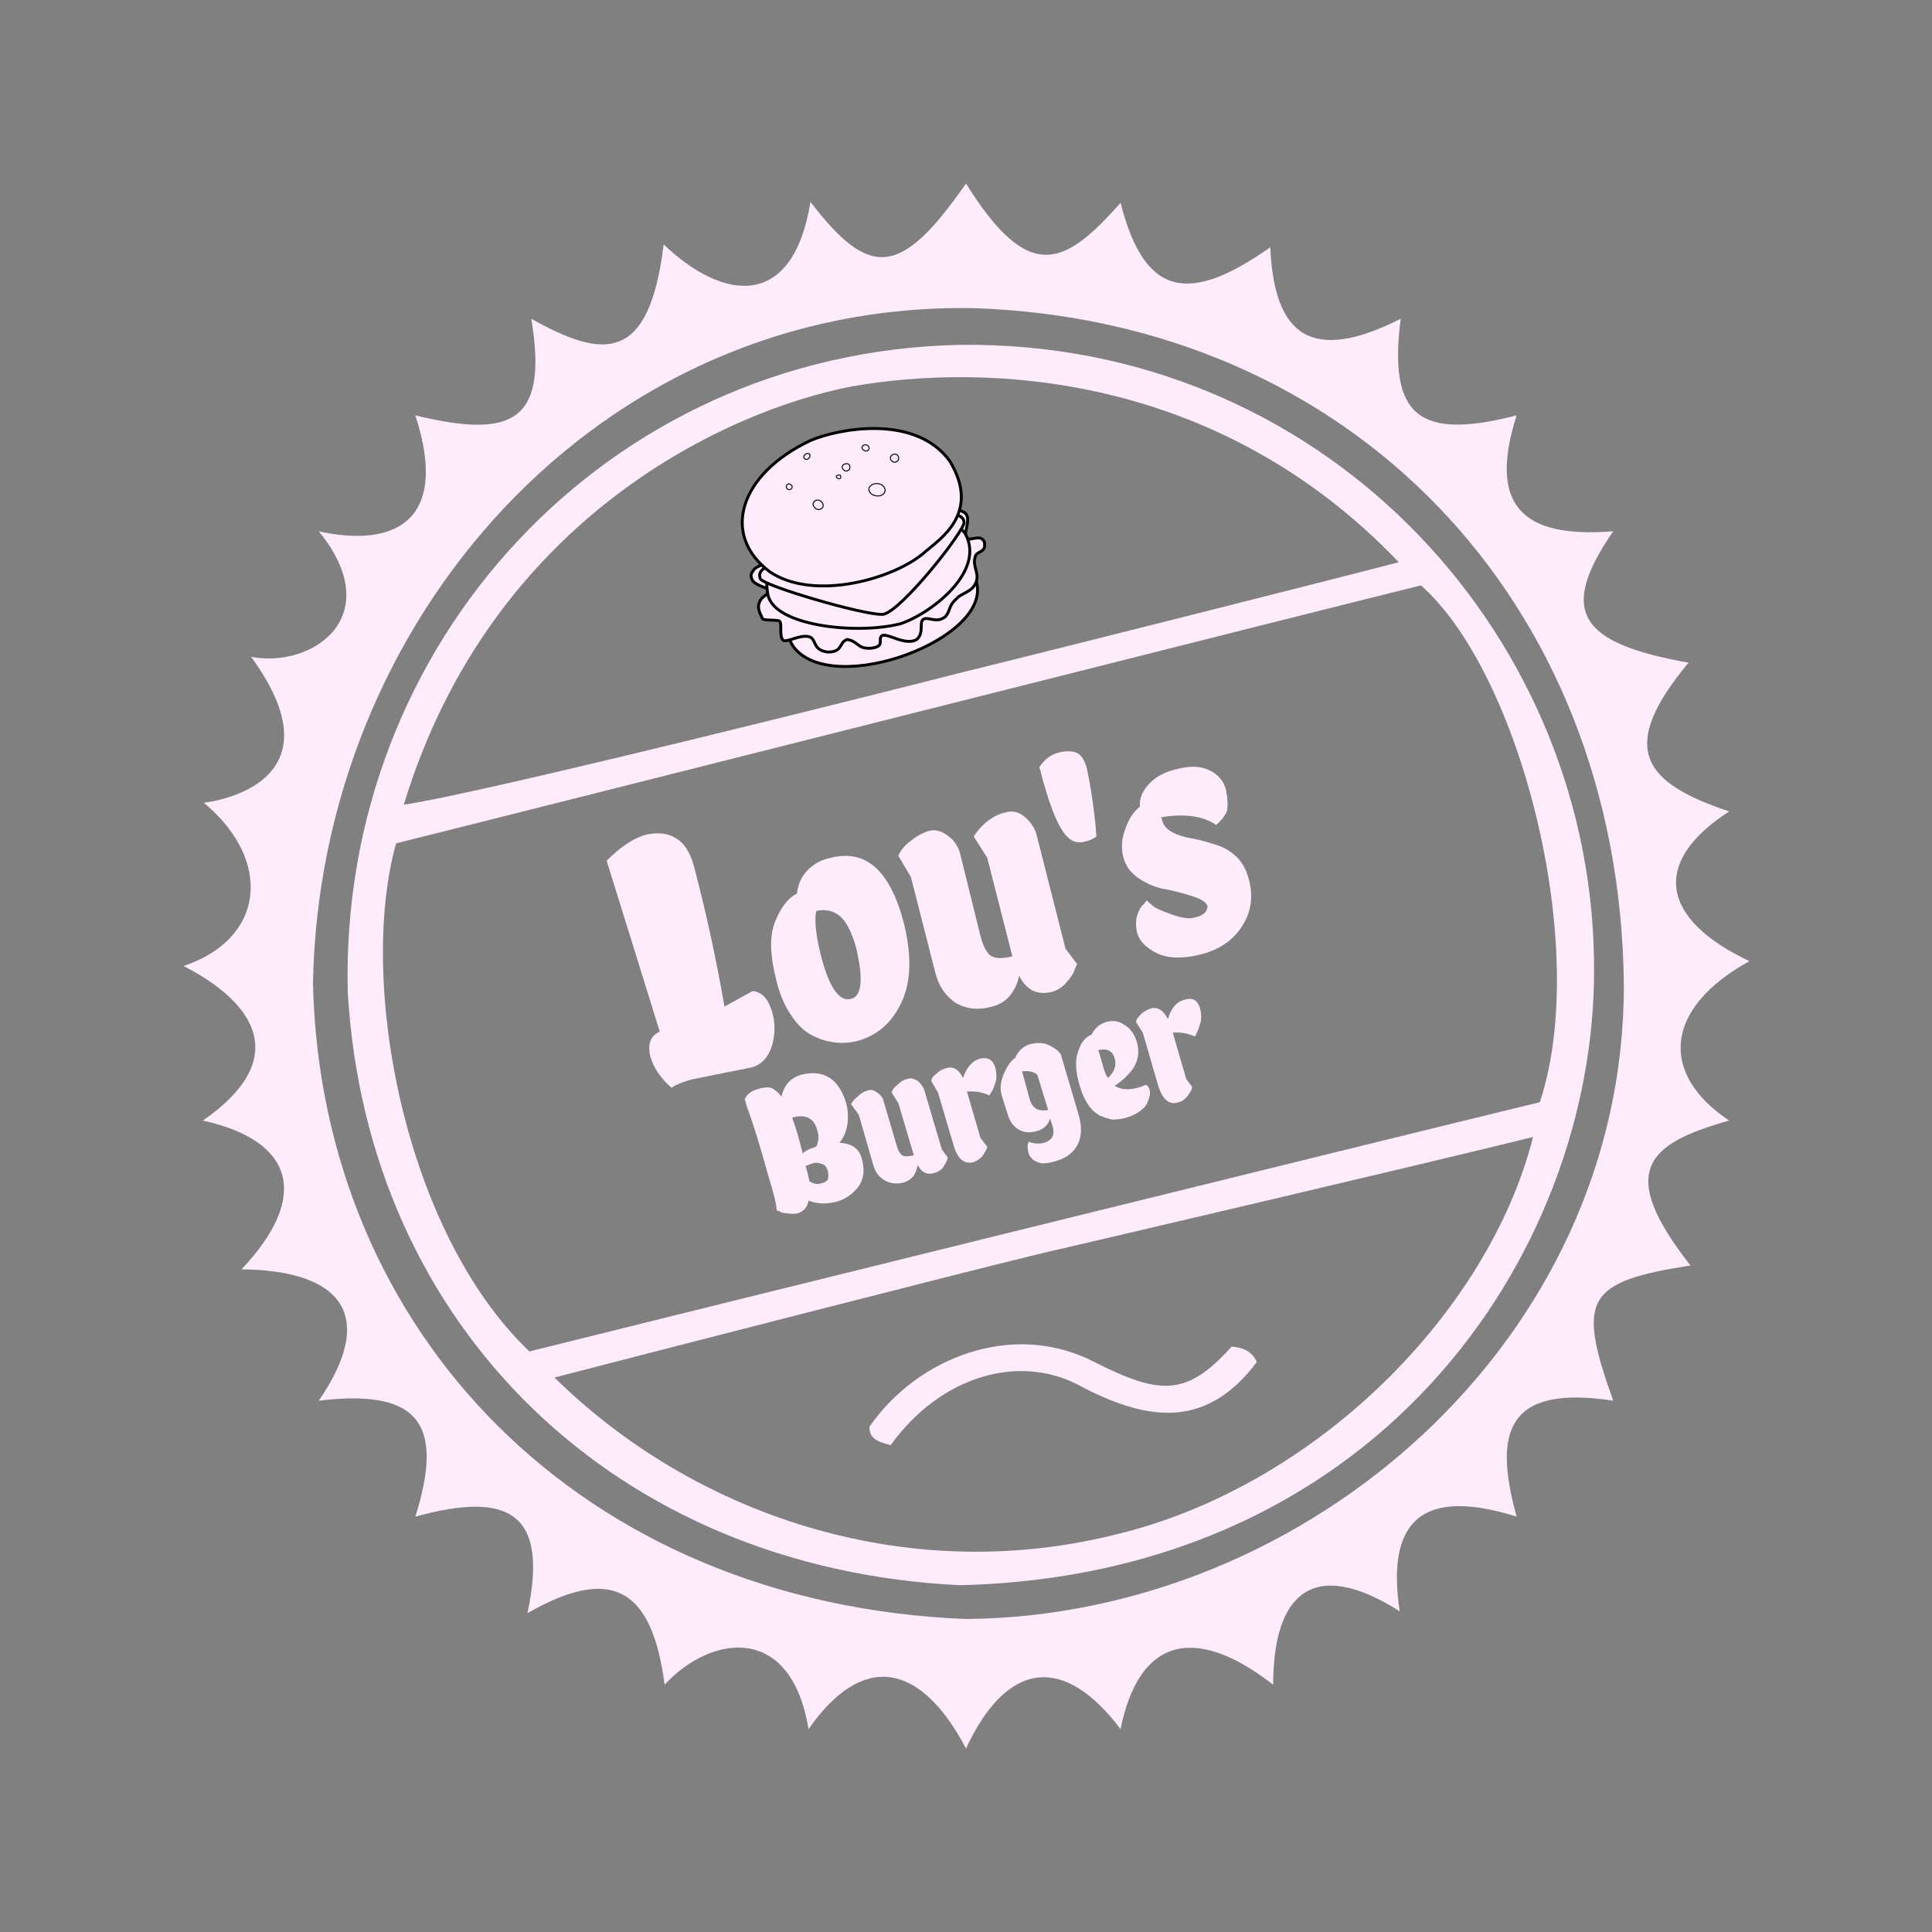 <svg version="1.2" xmlns="http://www.w3.org/2000/svg" viewBox="0 0 200 200" width="200" height="200">
	<rect x="0" y="0" width="200" height="200" fill="#808080" stroke="none"/>
	<title>logo_negro</title>
	<style>
		.s0 { fill: #feebfc } 
		.s1 { fill: #feebfc;stroke: #000000;stroke-width: .3 } 
		.s2 { fill: #feebfc;stroke: #000000;stroke-width: .1 } 
	</style>
	<path id="Forma 19" class="s0" d="m90 147.7c4.9-7.1 14.8-11.1 23.3-6.7 6.9 3.5 9.6 3.5 14.2-1.6 1.3 0.1 2.2 0.6 2.6 1.6-5.4 7.2-11.7 6-18.6 2.3-6.1-3.1-14.1-0.9-19.3 6.3-1.7-0.4-2.2-0.9-2.2-1.9z"/>
	<path id="Forma 10" class="s1" d="m82.1 66.9c-4.3-6.8 15.8-15.4 18.9-6.9 2.2 6-14.9 12.4-18.9 6.9z"/>
	<path id="Forma 9" class="s1" d="m78.1 58.9c0.6-0.5 1.2-0.5 2-0.6-0.2-1.1 0.7-2.7 1.9-3.3 1.2-0.6 4.6-1.7 6-2 1.4-0.3 4.8-0.3 6.6-0.5 1.5-0.2 4.5 0 5.3 0.6 0.7 0.6-0.2 2.1 0.1 2.6 0.4 0.4 1.5-0.5 1.9 0.4 0.2 1.1-0.6 0.9-0.9 1.4-0.5 1.2 0.7 2-0.2 3.2-0.3 0.5-1.5 0.9-1.7 1.2-1 0.9-0.6 1.1-1.2 1.9-0.9 0.8-1.8 0-2.3 0.3-0.5 0.3 0.1 1.4-0.7 2.1-1.2 0.7-3-0.7-3.6-0.4-0.5 0.4 0.4 1.1-1.1 1.3-1.5 0.1-1.3-0.7-2.5-0.9-0.9 0.3-0.4 1.3-2 1.3-1.7-0.2-1.1-1.4-2-1.6-0.9-0.2-2.2 0.6-2.6 0.4-0.5-0.4-0.1-1.7-0.4-2-0.4-0.2-1.7 0-1.8-0.3-0.1-0.4-0.8-1.2 0-2.1 0.5-0.4 0.7-0.6 0.9-0.8-0.6-0.3-1.5-0.5-1.9-1-0.3-0.6-0.1-0.8 0.2-1.2z"/>
	<path id="Forma 8" class="s1" d="m83.2 53.1c1.3-0.1 8.5-2.1 10.4-2 2.7-0.4 5.3 3 6.3 4.1 2.3 4.1-4 8.6-6.8 9.4-4.5 1.1-12.9 0.2-13.6-3-0.4-2-0.1-6.4 3.7-8.5z"/>
	<path id="Forma 7" class="s1" d="m78.7 59.9c-0.1-0.3-0.1-0.5 0.1-0.8 0.7-0.7 8.2-8 9.1-7.9 0.8 0.1 10.1 1.4 11.4 2.2 0.2 0.1 0.5 0.3 0.5 0.7 0 0.9-6.5 9.2-8.4 9.5-2 0.1-12.5-3-12.7-3.7z"/>
	<path id="Forma 6" fill-rule="evenodd" class="s1" d="m83.9 45.6c2.8-1.2 10.8-2.8 14.4 2.1 3.3 5.4-1 8.1-2.5 9.4-3.1 2.8-11.5 5.2-16.1 2.1-5.1-3.8-3.2-10.1 4.2-13.6z"/>
	<path id="Forma 18" class="s2" d="m89.4 46.6c-0.4-0.3 0-0.7 0.4-0.5 0.4 0.3 0 0.8-0.4 0.5z"/>
	<path id="Forma 17" class="s2" d="m92.3 47.7c0.4 0.4 1-0.1 0.6-0.6-0.4-0.3-1 0.2-0.6 0.6z"/>
	<path id="Forma 16" class="s2" d="m90.3 51.2c-0.9-0.6 0.1-1.5 1-1 0.8 0.6 0 1.5-1 1z"/>
	<path id="Forma 15" class="s2" d="m86.7 49.5c0.3 0.2 0.4-0.1 0.3-0.3-0.3-0.1-0.6 0.1-0.3 0.3z"/>
	<path id="Forma 14" class="s2" d="m87.3 48.6c0.3 0.4 0.9 0 0.6-0.5-0.3-0.3-1 0.1-0.6 0.5z"/>
	<path id="Forma 13" class="s2" d="m83.3 47.5c0.3 0.2 0.7-0.2 0.5-0.5-0.3-0.2-0.8 0.2-0.5 0.5z"/>
	<path id="Forma 12" class="s2" d="m84.4 52.6c0.4 0.4 1.2-0.1 0.6-0.7-0.5-0.4-1.2 0.2-0.6 0.7z"/>
	<path id="Forma 11" class="s2" d="m81.5 50.6c0.3 0.3 0.7-0.2 0.4-0.4-0.3-0.3-0.7 0.1-0.4 0.4z"/>
	<path id="Forma 1" fill-rule="evenodd" class="s0" d="m21.1 83.1c0 0 14.8-1.5 4.9-15.1 6.5 1.2 14.1-4.3 7-13 7.7 1.7 13.6-0.9 10-12 9.9 2.4 13.8 0.8 12-10 7.5 4.2 12.2 4.6 13.7-7.7 6.3 6 13.4 6.7 15.2-4.4 6.2 8.1 9.4 7.7 16.1-1.9 6.6 10.6 10.3 8.4 16 2 2.5 9.8 7.1 10.5 15.5 4.6 0.4 9.1 4.2 12.1 13.5 7.4-1.3 10.1 1.9 12.6 12 10-3.4 10.6 2.1 12.6 10 12-5.8 8.4-3.4 11.6 7.8 13.6-7.6 9.1-4.4 12.5 4.2 15.4-8.2 5.3-7 11.2 2.1 15.5-8.9 4.9-9.3 11.7-2.1 16.5-8.5 2.4-11.7 5.2-4 15-10.8 1.7-11.8 3.4-8 14-11.1-1.7-12.4 3.3-10 12-11.1-3.5-13.3 1.9-12.1 9.8-9-5.7-13.1-1.8-13.1 7.6-8.5-6.6-14-4.4-15.8 4.6-5.8-7.7-11.7-7.2-16 2-4.8-9.1-10.8-9.9-16.3-2-1.8-11-10.1-9.8-14.9-4.6-1.3-10-5.5-12.4-14.2-7.4 2.2-10.3-1.8-12.7-11.6-10 2.9-9.3 0.7-13.3-10-12 6.1-8.9 2.3-13.5-8-13.6 7.1-7.5 5.5-13.3-4-15.4 9.1-6.3 5.6-12.1-2-16 8.4-2.8 9.3-10.9 2.1-16.9zm147 18.8c-0.4-39.6-28.2-68.7-67.3-70-39-0.7-67.8 32.5-68.4 70 0.9 36.1 27.8 64.1 67.6 65.7 35.4-0.3 68.2-28.9 68.1-65.7z"/>
	<path id="Lou's" fill-rule="evenodd" class="s0" d="m75 104.2l2.9-1.6q1.5 0.1 2.1 2.4 0.4 1.6-0.1 3.3-0.6 1.8-2.1 2.2l-6 1.2q-1.3 0.3-2.3 0.9-1.7-1.5-2.2-3.3-0.4-1.9 1-2.5l-5.5-17.7q2.2-2.2 4.1-2.7 1.9-0.4 3.1 0.4 1.4 0.8 2 3.5 1.7 6.5 3 13.9zm18.6-8.5q1.2 5-0.3 8.1-1.5 3.2-4.7 4-2.3 0.5-4.5-0.6-1.2-0.6-2.2-2.1-1.1-1.6-1.6-3.9-0.9-3.6-0.1-5.7 0.9-2.3 2.3-3 0.2-1.9 1.8-3 0.7-0.5 1.7-0.7 5.5-1.4 7.6 6.9zm-8.7 2.9q1.3 5.3 3.2 4.8 1.7-0.4 0.5-5.4-0.7-2.4-1.7-3.2-1-0.8-2.4-0.5-0.3 1.3 0.4 4.3zm17.2-13.5q1-0.8 2-1 1-0.3 1.9 0.4 1 0.8 1.3 1.9l3 11.8 1.2 1.6q-0.1 0.2-0.3 0.7-0.1 0.4-0.8 1.2-0.7 0.8-1.6 1-2.2 0.5-3.3-1.7-0.2 1.1-0.9 2-0.7 0.9-1.9 1.2-2.1 0.6-3.8-0.4-1.6-1.1-2.1-3.2l-2.5-9.8-1.3-2.2q0.3-0.8 1.2-1.5 1-0.8 2-1.1 1-0.2 1.9 0.5 1 0.7 1.3 1.9l2.1 8.5q0.4 1.5 1 2 0.7 0.5 2.3 0.1l-2.6-10.2-1.4-2.2q0.4-0.7 1.3-1.5zm5.5-5.7q0.8-1.2 2-1.5 1.3-0.3 2 0.1 0.6 0.4 0.9 1.5 0.5 2.2 0.9 5.8l0.1 1.3q-0.6 0.4-1.1 0.5-1.3 0.4-2.2-0.8-1.3-1.7-2.6-6.9zm12.6 5.2l0.1 0.3q0.3 1.4 3.1 1.9 1.1 0.2 2.3 0.6 1.2 0.3 2.2 1.2 1 0.9 1.4 2.5 0.7 2.7-0.8 4.9-1.4 2.1-4.2 2.8-2.7 0.7-4.5-0.1-1.8-0.9-2.1-2.2-0.2-0.9 0-1.7 0.3-0.9 0.7-1.2l0.3-0.4q0.3 0.3 0.8 0.7 0.5 0.3 1.9 0.8 1.4 0.5 2.2 0.3 0.9-0.2 1.2-0.6 0.2-0.3 0.2-0.6-0.2-0.6-1.5-1-1.2-0.4-2.6-0.7-1.5-0.2-2.9-1.1-1.3-0.8-1.7-2.2-0.4-1.5 0.2-3 0.5-1.5 1.5-2.3-0.1-1.2 0.9-2.3 1.1-1.2 3-1.6 1.9-0.5 3.2 0.1 1.4 0.6 1.8 2 0.3 1.5 0.1 2.3-0.3 0.7-1.1 1.4-2-1.4-5.7-0.8z"/>
	<path id="Burger" fill-rule="evenodd" class="s0" d="m78.6 112.7q0.6-0.2 1.2-0.1 0.5 0.2 1.1 0.9 0.4-1.7 1.9-2.2 3.6-1 4.8 2.9 0.3 1.2 0.1 2.3-0.2 1.1-0.8 1.8 1.9 0.1 2.3 1.6 0.5 1.7-0.3 2.9-0.9 1.2-2.3 1.6-1.5 0.4-2.9-0.1-0.2 1-1.1 1.3-0.5 0.1-1.1 0-0.5 0-0.8-0.2l-0.3-0.1q0-0.8-0.9-3.7-1.2-4.4-2.2-7.1l-0.2-0.7q0.3-0.8 1.5-1.1zm3.4 3q0.4 1.1 0.6 1.8 0.2 0.8 0.5 1.9 0.4-0.4 1.4-0.7 0.4-0.9 0.1-1.7-0.5-1.9-2.6-1.3zm2.2 4.7l-0.8 0.3q0.2 0.7 0.4 1.6 0.7 0.4 1.2 0.2 0.5-0.1 0.7-0.4 0.1-0.4 0-0.9-0.2-0.6-0.6-0.7-0.5-0.2-0.9-0.1zm8.7-8.1q0.5-0.5 1-0.6 0.5-0.2 1.1 0.2 0.5 0.4 0.7 1l1.8 6.1 0.6 0.8q0 0.2-0.1 0.4-0.1 0.2-0.4 0.7-0.4 0.4-0.8 0.5-1.2 0.4-1.8-0.8-0.1 0.6-0.4 1.1-0.4 0.5-1 0.7-1.1 0.3-2-0.2-0.9-0.5-1.2-1.6l-1.5-5.2-0.8-1.1q0.2-0.4 0.7-0.8 0.5-0.5 1-0.6 0.5-0.2 1 0.2 0.6 0.4 0.7 1l1.3 4.4q0.2 0.8 0.6 1.1 0.3 0.2 1.2 0l-1.6-5.4-0.7-1.1q0.1-0.4 0.6-0.8zm7.9 8q-1.5 0.4-2.1-1.8l-1.6-5.4-0.7-1.2q0-0.1 0.1-0.3 0.1-0.2 0.5-0.5 0.4-0.4 0.9-0.5 1.1-0.4 1.8 1 0.5-1.6 1.7-2 1.2-0.3 1.6 0.8 0.3 1.1 0 1.8-0.2 0.7-0.6 1.2-1-0.5-2.3-0.4l1.4 4.8 0.7 0.9q0 0.1-0.1 0.3-0.1 0.2-0.4 0.7-0.4 0.4-0.9 0.6zm8.2-3.6l-0.3-0.9q-0.3 1-1.4 1.3-1.1 0.3-1.9-0.2-0.8-0.5-1.1-1.6l-0.6-1.9q-0.3-1 0.2-2.2 0.5-1.2 1.2-1.7 0.5-1.1 1.5-1.4 1.2-0.3 2 0.1 0.8 0.4 1.1 0.8l0.1 0.1 1.8 6.1q0.6 1.9 0 3.2-0.6 1.3-2.3 1.8-1 0.3-1.6 0.2-0.7-0.2-0.9-0.5-0.3-0.3-0.3-0.5-0.1-0.2-0.1-0.5-0.1-0.3 0.1-0.7 0.8 0.3 1.6 0.1 1.2-0.4 0.9-1.6zm-3.2-5.8l0.8 2.9q0.4 1.4 1.9 1.1l-1.1-3.6q-0.4-0.5-1.6-0.4zm12.8 1.4q0.3 0.1 0.4 0.5 0.1 0.3 0 0.7-0.1 0.4-0.3 0.8-0.2 0.4-0.8 0.8-0.6 0.4-1.3 0.6-0.7 0.2-1.4 0.2-0.6-0.1-1.3-0.4-1.4-0.7-2.1-3-0.7-2.3-0.2-3.6 0.4-1.4 1.4-1.8 0.5-1 1.5-1.3 1.1-0.3 1.9 0.3 0.9 0.5 1.3 1.8 0.4 1.5-0.4 2.7-0.7 1-1.9 1.8 0.9 0.6 2.4 0.2 0.4-0.1 0.8-0.3zm-3.2-2.7q-0.3-1.2-1.7-0.9l0.5 1.7q0.2 0.8 0.5 1.2 1-1 0.7-2zm6.6 4.5q-1.4 0.5-2.1-1.7l-1.6-5.5-0.7-1.1q0-0.1 0.1-0.3 0.1-0.2 0.5-0.6 0.4-0.3 0.9-0.5 1.1-0.3 1.8 1.1 0.5-1.7 1.7-2 1.2-0.4 1.6 0.8 0.3 1 0 1.8-0.2 0.7-0.5 1.2-1.1-0.5-2.3-0.4l1.4 4.8 0.6 0.8q0 0.2-0.1 0.4-0.1 0.2-0.4 0.6-0.4 0.5-0.9 0.6z"/>
	<path id="Forma 5" fill-rule="evenodd" class="s0" d="m36 102.7c-0.9-36.1 26.8-66.2 63.3-67 37.2-0.5 65 29.2 65.7 63.2 0.8 29.5-21.3 64.1-65.6 65.2-35.7-1.7-61.4-26.8-63.4-61.4zm108.8-44.5c-18.9-19.8-43-20.6-56.6-18.2-12.6 2.4-37.3 13.4-46.4 43.3 8.3-1.2 51.6-12.1 57.8-13.7 7-1.7 39.9-10 45.2-11.4zm14.6 55.9c5.3-15.9-2-44.4-12.3-53.5-10.6 2.6-93.2 23.5-106.1 26.7-4 14.4 0.9 40.3 13.8 52.6 14.4-3.6 88.9-22 104.6-25.8zm-0.7 3.6c-10.9 2.7-42.5 10.1-51.1 12.1-8.3 2-42.5 10.8-50.2 12.8 14.2 14 36 21.7 57.9 16.3 20.8-4.9 38.8-23 43.4-41.2z"/>
</svg>
